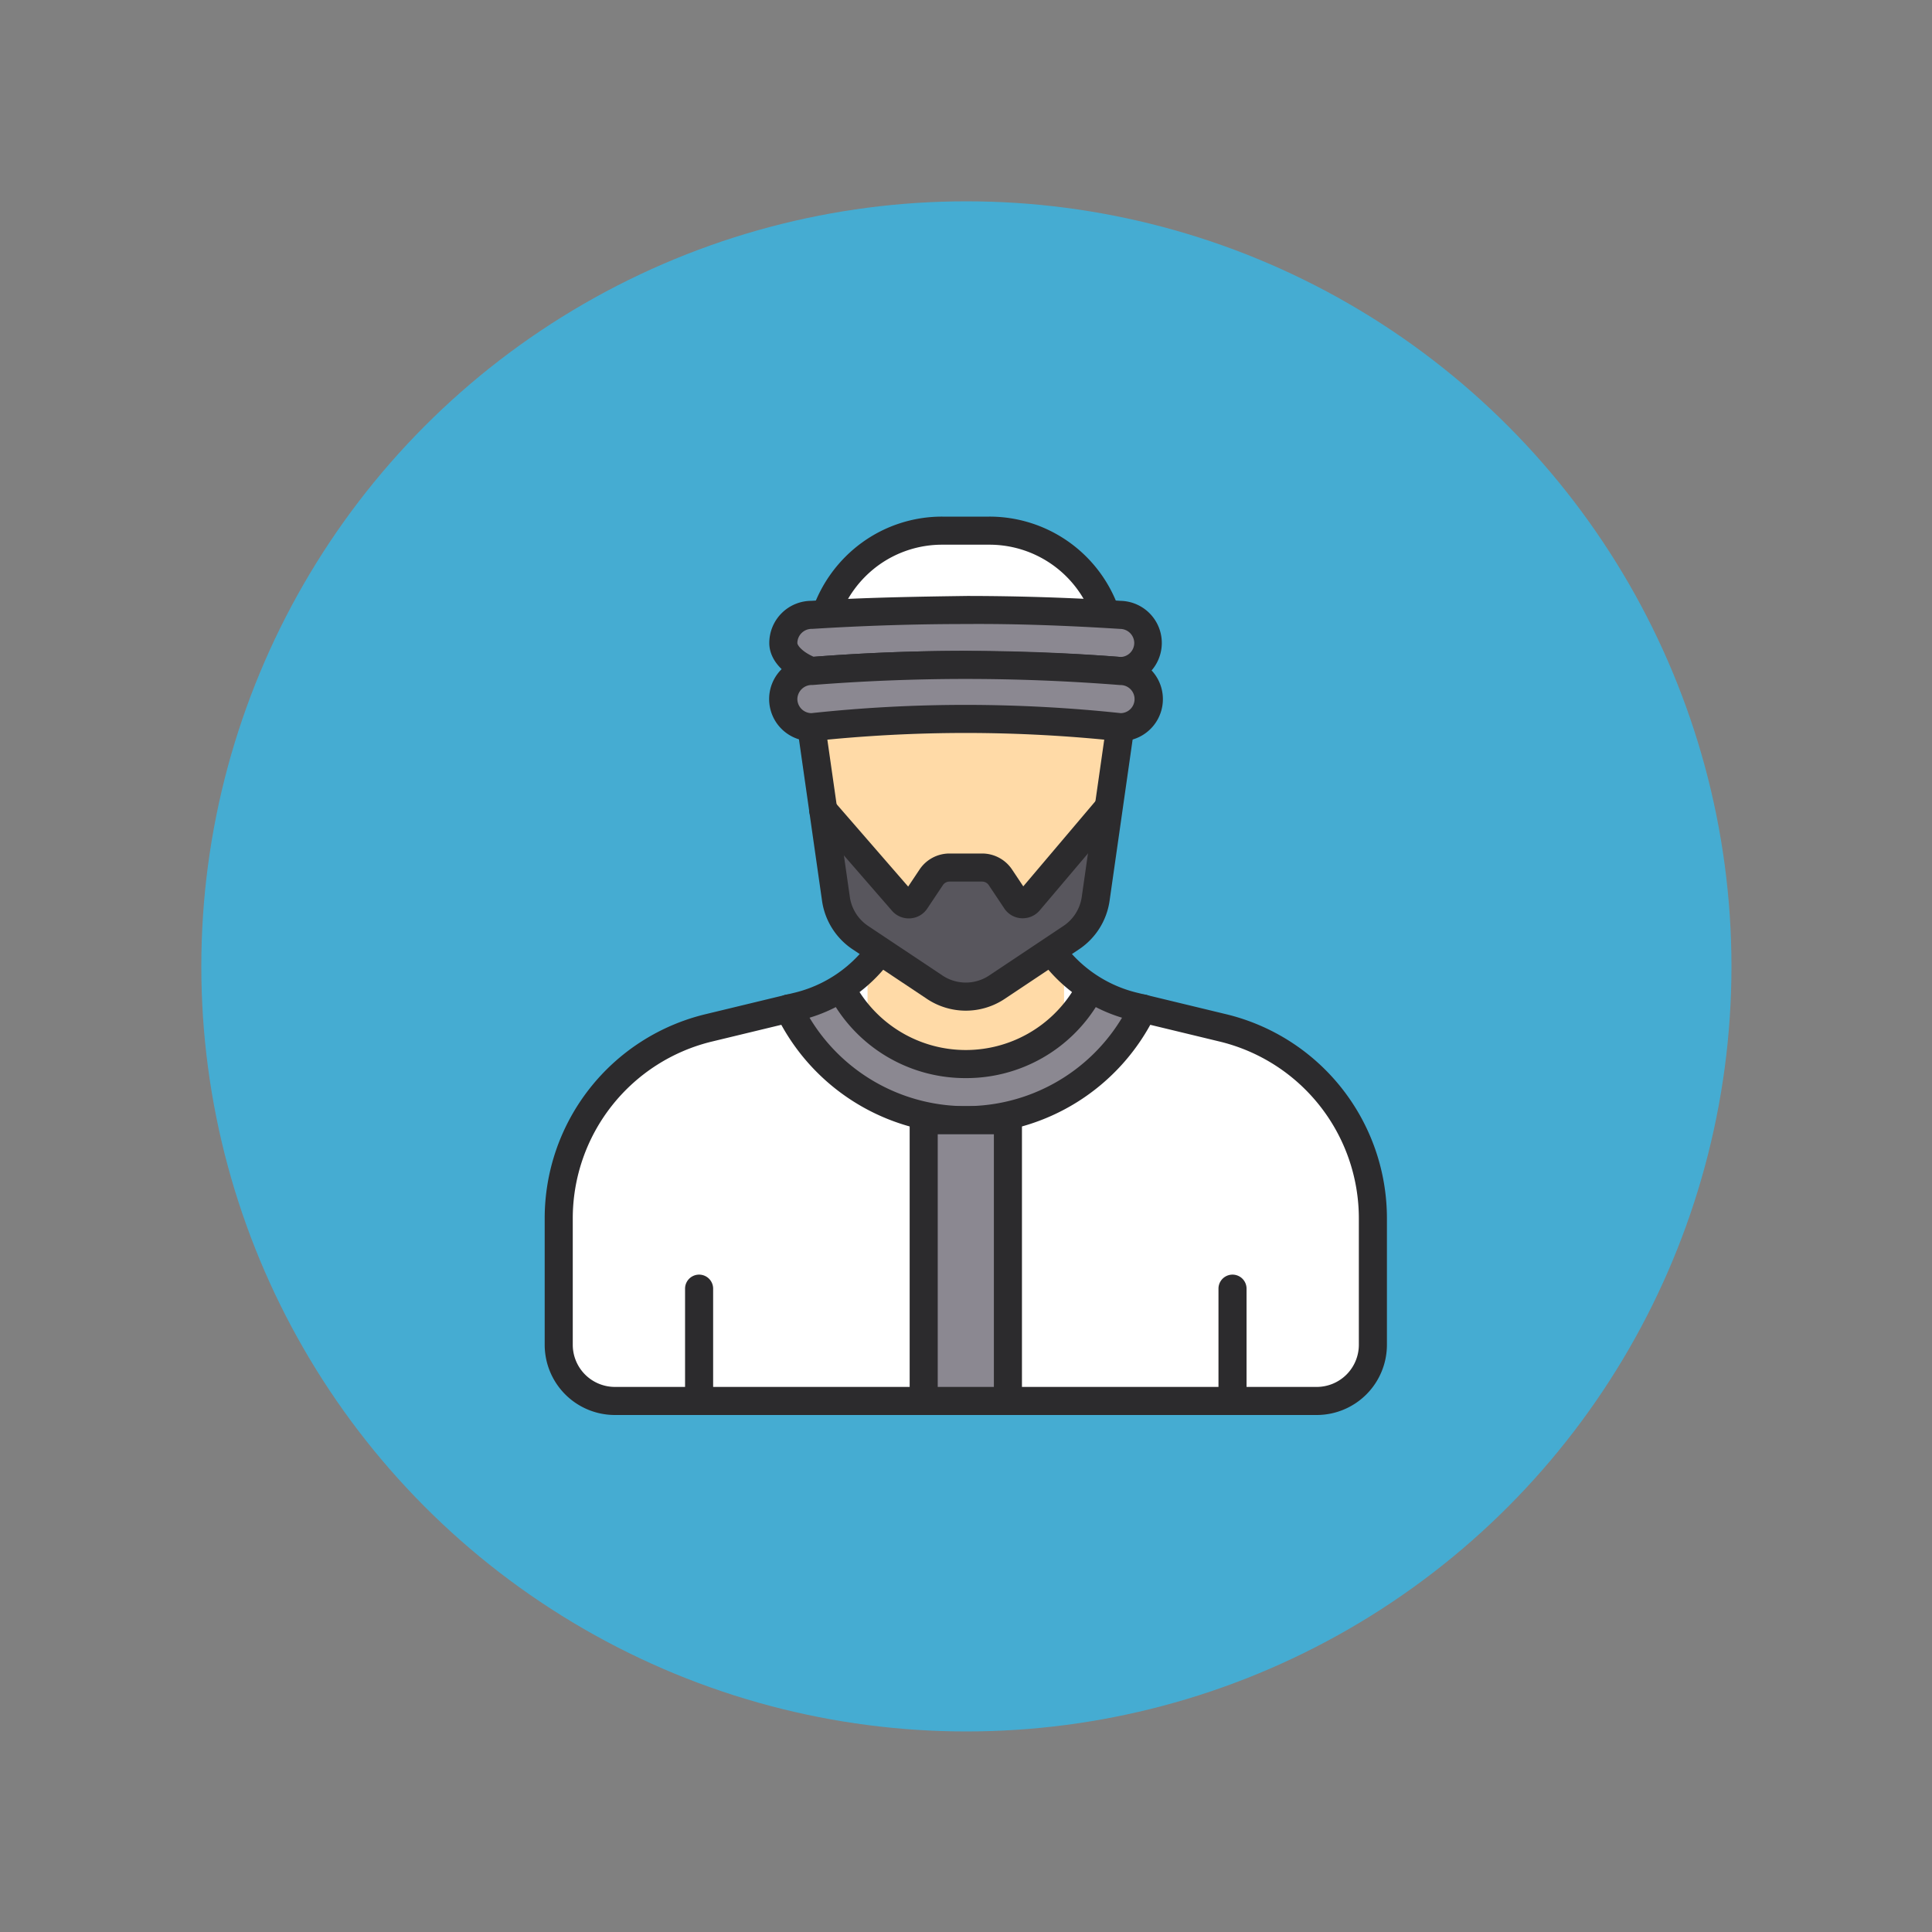 <svg id="SvgjsSvg1028" width="288" height="288" xmlns="http://www.w3.org/2000/svg" version="1.1" xmlns:xlink="http://www.w3.org/1999/xlink" xmlns:svgjs="http://svgjs.com/svgjs"><rect width="100%" height="100%" fill="#808080" stroke="none"/><circle id="SvgjsCircle1057" r="144" cx="144" cy="144" transform="matrix(0.792,0,0,0.792,30.01,30.01)" fill="#45acd2"></circle><defs id="SvgjsDefs1029"></defs><g id="SvgjsG1030" transform="matrix(0.465,0,0,0.465,77.011,77.011)"><svg xmlns="http://www.w3.org/2000/svg" data-name="Layer 1" viewBox="0 0 32 32" width="288" height="288"><path fill="#ffffff" d="M18.5,14.5h-5a5.076,5.076,0,0,1-3.478,2.943l-3.164.764A7,7,0,0,0,1.5,25.011V29.5a2,2,0,0,0,2,2h25a2,2,0,0,0,2-2V25.011a7,7,0,0,0-5.358-6.805L21.978,17.443A5.076,5.076,0,0,1,18.5,14.5Z" class="colorfff svgShape"></path><path fill="#ffdaa7" d="M19.5,18.079a4.998,4.998,0,0,1-7,0v-2.9l2.39,1.59a1.994,1.994,0,0,0,2.22,0l2.39-1.59v2.9Z" class="colorffdaa7 svgShape"></path><path fill="#8b8891" d="M20.238,17.096a5.002,5.002,0,0,1-8.554,0L9.651,17.525a6.992,6.992,0,0,0,12.62,0Z" class="color8b8891 svgShape"></path><path fill="#ffffff" d="M11,3.5a4.426,4.426,0,0,1,1.597-2.172A4.382,4.382,0,0,1,15.162.5h1.675A4.387,4.387,0,0,1,21,3.5" class="colore5303e svgShape"></path><path fill="#2c2b2d" d="M21,4a.502.502,0,0,1-.475-.342A3.882,3.882,0,0,0,16.838,1H15.162a3.869,3.869,0,0,0-2.273.733,3.933,3.933,0,0,0-1.414,1.925.5.5,0,0,1-.949-.316A4.935,4.935,0,0,1,12.305.923,4.857,4.857,0,0,1,15.162,0h1.676a4.882,4.882,0,0,1,4.637,3.342.501.501,0,0,1-.316.633A.496.496,0,0,1,21,4Z" class="color2c2b2d svgShape"></path><path fill="#2c2b2d" d="M28.5,32H3.5A2.502,2.502,0,0,1,1,29.5V25.012a7.48,7.48,0,0,1,5.74-7.291l3.165-.764A4.595,4.595,0,0,0,13.04,14.304.501.501,0,0,1,13.5,14h5a.501.501,0,0,1,.46.304A4.595,4.595,0,0,0,22.095,16.957l3.165.764A7.48,7.48,0,0,1,31,25.012V29.5A2.502,2.502,0,0,1,28.5,32ZM13.819,15a5.611,5.611,0,0,1-3.68,2.93l-3.165.764A6.482,6.482,0,0,0,2,25.012V29.5A1.502,1.502,0,0,0,3.5,31h25A1.502,1.502,0,0,0,30,29.5V25.012a6.482,6.482,0,0,0-4.975-6.318l-3.165-.764A5.608,5.608,0,0,1,18.181,15Z" class="color2c2b2d svgShape"></path><path fill="#2c2b2d" d="M16,22a7.535,7.535,0,0,1-6.761-4.265.5.5,0,1,1,.902-.432,6.491,6.491,0,0,0,11.717,0,.5.5,0,0,1,.902.432A7.535,7.535,0,0,1,16,22Z" class="color2c2b2d svgShape"></path><path fill="#2c2b2d" d="M16 20a5.466 5.466 0 0 1-4.705-2.649.5.5 0 0 1 .855-.52 4.501 4.501 0 0 0 7.699 0 .5.5 0 0 1 .855.52A5.466 5.466 0 0 1 16 20zM25.5 32a.5.5 0 0 1-.5-.5v-4a.5.5 0 0 1 1 0v4A.5.5 0 0 1 25.5 32zM6.5 32a.5.5 0 0 1-.5-.5v-4a.5.5 0 0 1 1 0v4A.5.5 0 0 1 6.5 32z" class="color2c2b2d svgShape"></path><rect width="3" height="10" x="14.5" y="21.5" fill="#8b8891" class="color8b8891 svgShape"></rect><path fill="#2c2b2d" d="M17.5,32h-3a.5.5,0,0,1-.5-.5v-10a.5.5,0,0,1,.5-.5h3a.5.5,0,0,1,.5.5v10A.5.5,0,0,1,17.5,32ZM15,31h2V22H15Z" class="color2c2b2d svgShape"></path><path fill="#ffdaa7" d="M19.756,14.996l-2.647,1.764a2,2,0,0,1-2.219,0l-2.647-1.764a2,2,0,0,1-.871-1.381L10.5,7.5a30.676,30.676,0,0,1,11,0l-.874,6.115A2,2,0,0,1,19.756,14.996Z" class="colorffdaa7 svgShape"></path><path fill="#8b8891" d="M21.5,5.5c-1.702-.135-3.541-.217-5.499-.217-1.959,0-3.798.083-5.501.217-.592-.228-1-.61-1-1a1,1,0,0,1,1-1c1.743-.11,3.594-.175,5.544-.174C17.961,3.327,19.783,3.391,21.5,3.5a1,1,0,0,1,0,2Z" class="color8b8891 svgShape"></path><path fill="#2c2b2d" d="M21.5,6c-.013,0-.026-.001-.039-.002a69.354,69.354,0,0,0-10.922,0,.521.521,0,0,1-.219-.031C9.494,5.648,9,5.101,9,4.5A1.502,1.502,0,0,1,10.5,3c1.815-.116,3.719-.149,5.544-.174,1.818.001,3.665.06,5.487.175h.002A1.5,1.5,0,0,1,21.5,6ZM16.001,4.782c1.829,0,3.685.073,5.516.218A.501.501,0,0,0,22,4.5a.506.506,0,0,0-.5-.5c-1.848-.116-3.67-.188-5.499-.174-1.817,0-3.657.059-5.47.173A.51.51,0,0,0,10,4.5c0,.088.172.312.58.492C12.379,4.853,14.202,4.782,16.001,4.782Z" class="color2c2b2d svgShape"></path><path fill="#58565d" d="M21,10.38l-2.75,3.245a.291.291,0,0,1-.465-.027l-.553-.83a.782.782,0,0,0-.651-.348H15.419a.782.782,0,0,0-.651.348l-.556.834a.291.291,0,0,1-.463.03l-2.827-3.252-.003.001.45,3.15a2.022,2.022,0,0,0,.87,1.39l2.65,1.76a1.994,1.994,0,0,0,2.22,0l2.65-1.76a2.022,2.022,0,0,0,.87-1.39l.45-3.14" class="color58565d svgShape"></path><path fill="#2c2b2d" d="M16,17.598a2.503,2.503,0,0,1-1.387-.421L11.967,15.412a2.501,2.501,0,0,1-1.088-1.727l-.874-6.115a.5.5,0,0,1,.419-.564,31.016,31.016,0,0,1,11.152,0,.5.5,0,0,1,.419.564l-.874,6.115a2.501,2.501,0,0,1-1.088,1.727l-2.646,1.765A2.501,2.501,0,0,1,16,17.598ZM11.065,7.921l.804,5.624a1.498,1.498,0,0,0,.652,1.035L15.168,16.345a1.5,1.5,0,0,0,1.664,0l2.646-1.765h0a1.498,1.498,0,0,0,.652-1.035l.804-5.624A29.27,29.27,0,0,0,11.065,7.921Z" class="color2c2b2d svgShape"></path><path fill="#2c2b2d" d="M13.968,14.312a.789.789,0,0,1-.595-.27l-2.828-3.255a.5.5,0,0,1,.756-.656l2.646,3.047.404-.606A1.282,1.282,0,0,1,15.419,12h1.162a1.282,1.282,0,0,1,1.067.571l.399.599,2.57-3.034a.5.5,0,0,1,.764.646l-2.75,3.246a.794.794,0,0,1-.649.278.786.786,0,0,1-.613-.352l-.553-.829A.282.282,0,0,0,16.581,13H15.419a.282.282,0,0,0-.235.126l-.556.833a.784.784,0,0,1-.605.351A.513.513,0,0,1,13.968,14.312Z" class="color2c2b2d svgShape"></path><path fill="#8b8891" d="M21.5,7.5a51.682,51.682,0,0,0-11,0,1,1,0,0,1,0-2c1.679-.133,3.488-.215,5.413-.217,1.991-.002,3.859.081,5.587.217a1,1,0,0,1,0,2Z" class="color8b8891 svgShape"></path><path fill="#2c2b2d" d="M21.5,8a.478.478,0,0,1-.053-.003,51.562,51.562,0,0,0-5.404-.291h-.024a51.407,51.407,0,0,0-5.465.291h-.006A1.499,1.499,0,1,1,10.5,5c1.766-.142,3.6-.215,5.412-.218,1.871.025,3.765.072,5.627.22H21.542A1.499,1.499,0,0,1,21.5,8ZM15.98,5.782h-.066c-1.787.003-3.596.075-5.375.216A.513.513,0,0,0,10,6.5a.506.506,0,0,0,.5.5,51.423,51.423,0,0,1,5.52-.294H16.044A52.433,52.433,0,0,1,21.522,7,.5.5,0,0,0,21.5,6C19.646,5.854,17.803,5.782,15.98,5.782Z" class="color2c2b2d svgShape"></path></svg></g></svg>